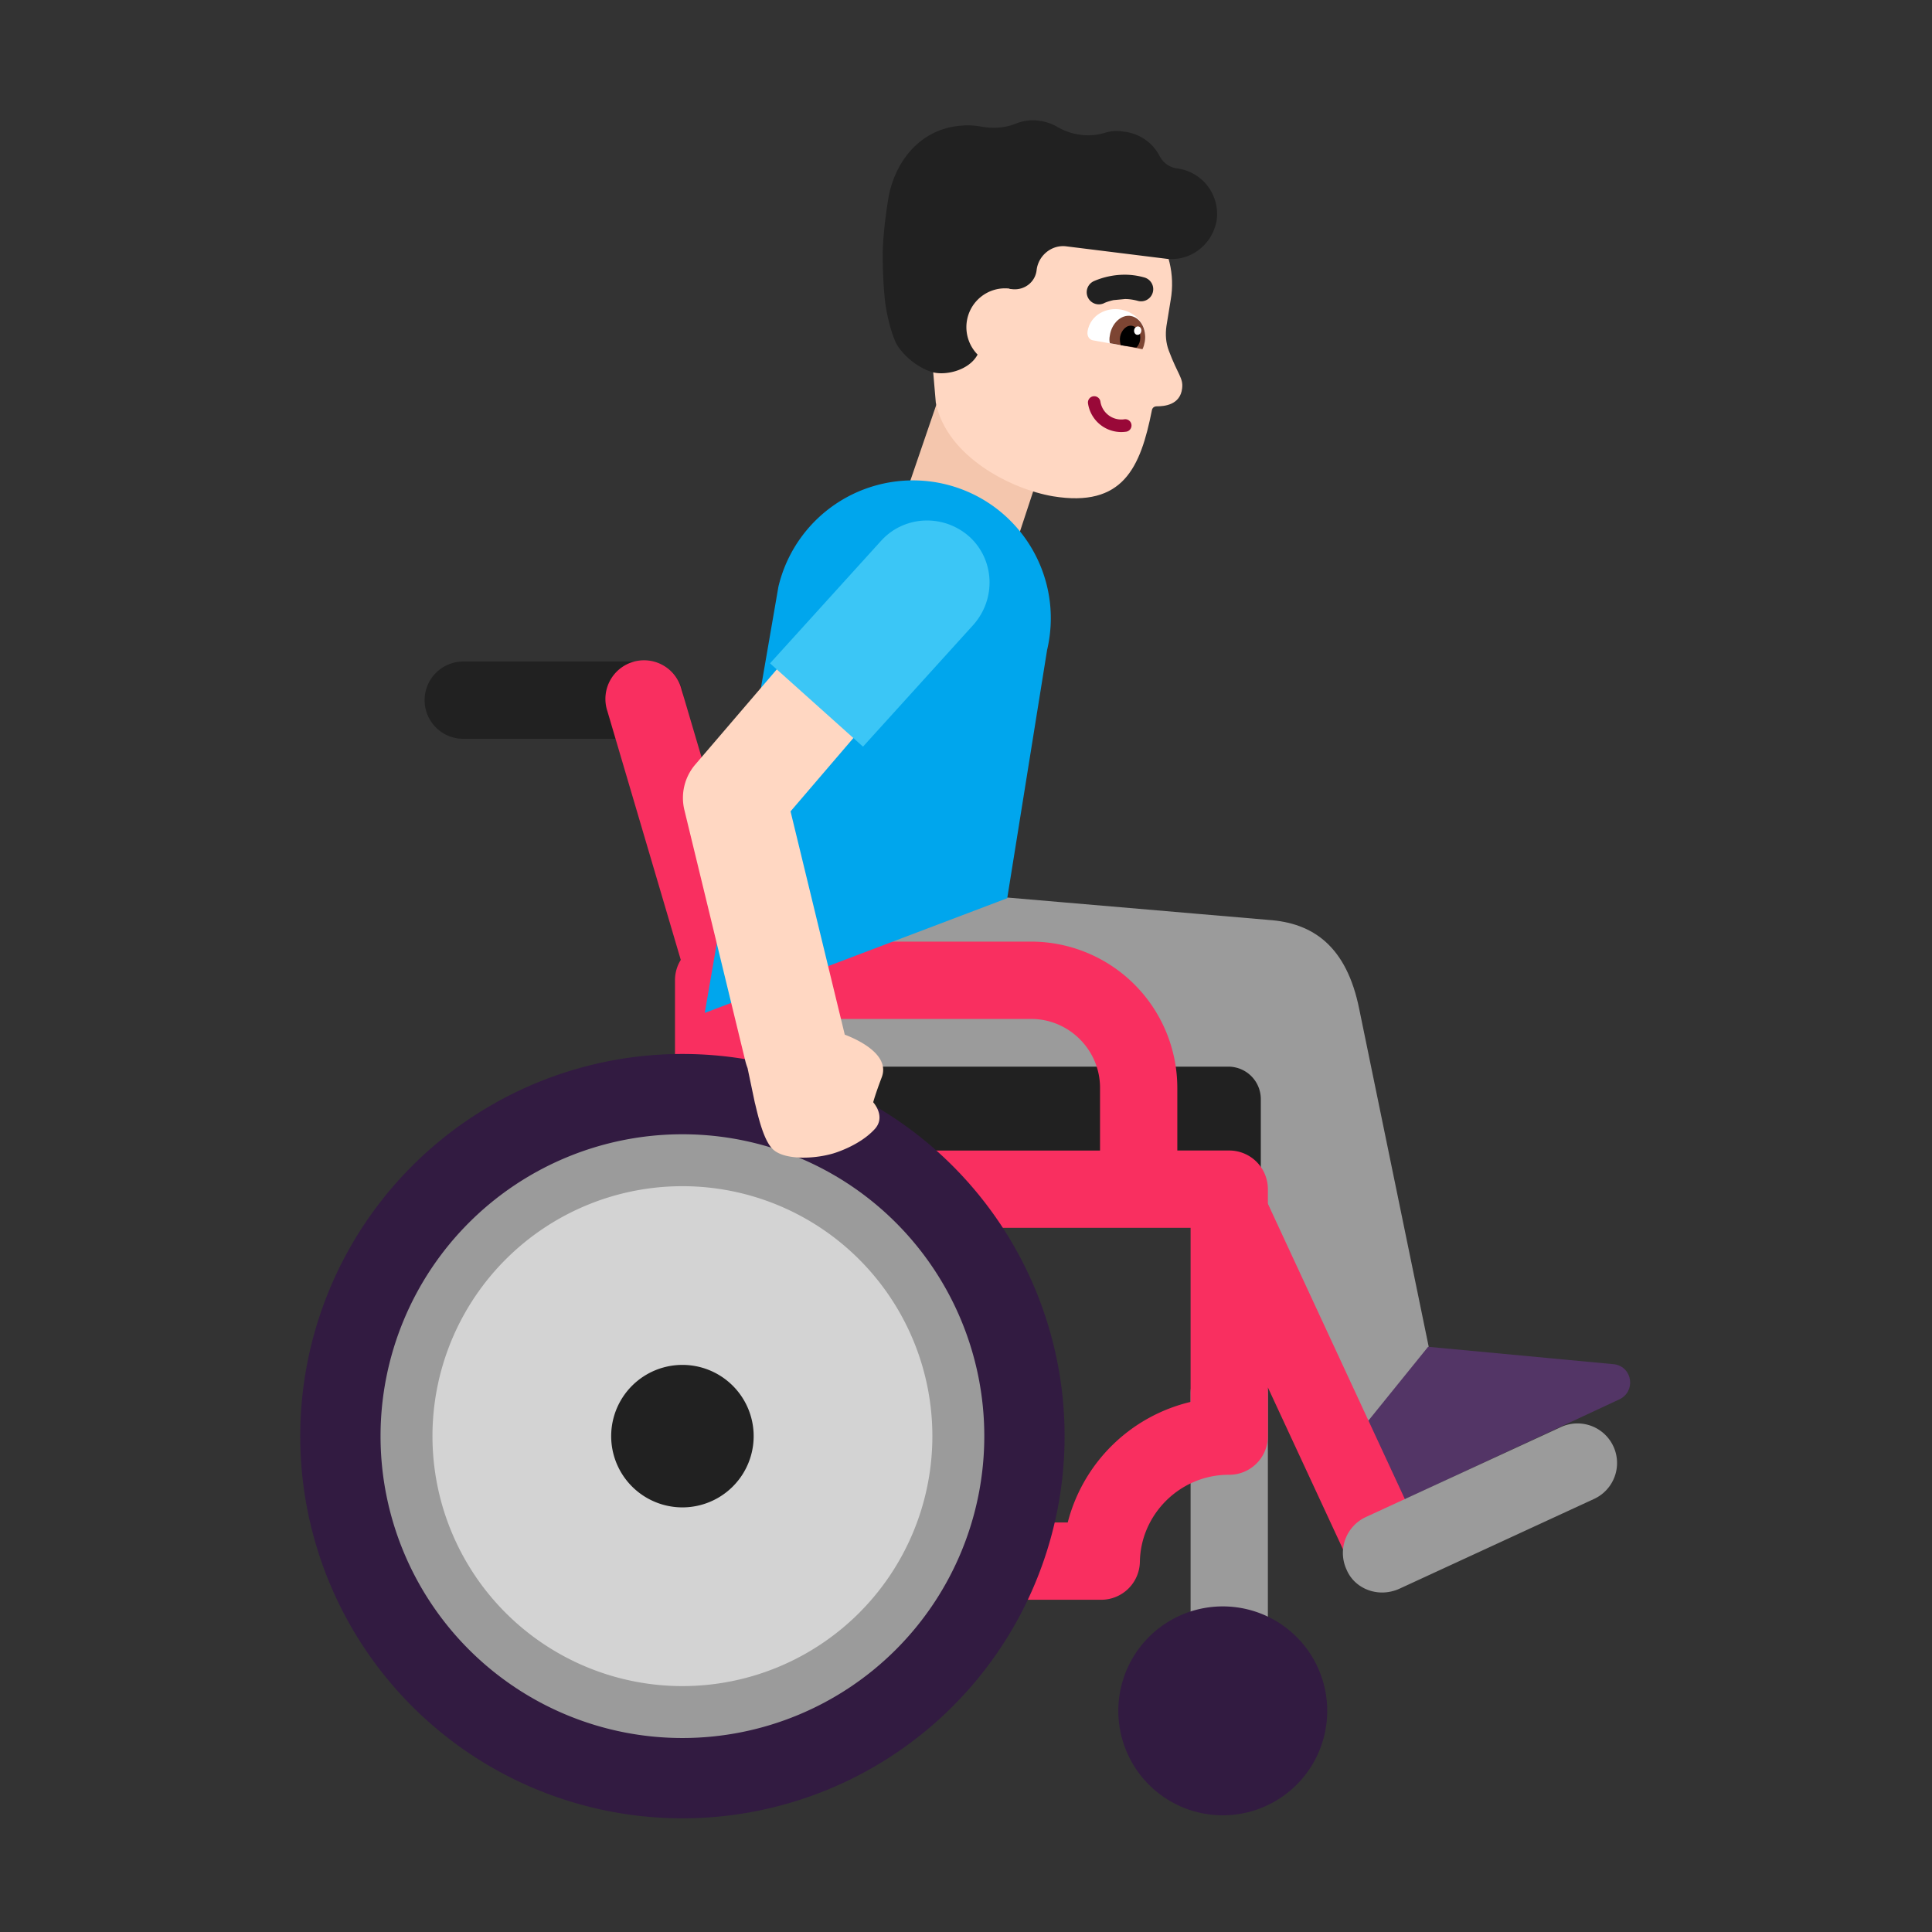 <svg xmlns="http://www.w3.org/2000/svg" width="1em" height="1em" viewBox="0 0 32 32"><rect x="0" y="0" width="32" height="32" fill="#333333" stroke="none"/><g fill="none"><path fill="#9B9B9B" d="m23.664 22.307l-1.15-5.59c-.21-1.05-.77-1.43-1.5-1.48l-4.32-.37l-4.36-.2s-.78 2.98.37 2.98l7.1.14c.18 0 .34.11.4.27l2.39 5.69z"/><path fill="#533566" d="m22.554 23.667l.49 1.04c.05.11.18.15.28.1l3.5-1.63c.27-.13.22-.53-.08-.58l-3.09-.29z"/><path fill="#212121" d="M10.683 10.957a.64.64 0 0 1 0 1.28h-3.01a.64.64 0 1 1 0-1.28zm9.66 6.71h-7.96v2.47h8.5v-1.93c0-.3-.24-.54-.54-.54"/><path fill="#9B9B9B" d="M20.36 22.437a.64.64 0 0 0-.64.64v5.24a.64.64 0 1 0 1.28 0v-5.24a.64.64 0 0 0-.64-.64"/><path fill="#F92F60" d="M10.06 11.778a.64.64 0 1 1 1.227-.362l1.234 4.18h4.559a2.424 2.424 0 0 1 2.42 2.42v1.04h.86a.64.64 0 0 1 .64.64v.242l2.514 5.42a.64.64 0 0 1-1.161.538L21 22.98v.807a.64.64 0 0 1-.64.64h-.01c-.8 0-1.456.65-1.47 1.44a.64.64 0 0 1-.64.63h-6.25a.64.64 0 0 1-.64-.64V20.13a.64.64 0 0 1-.17-.434v-3.46c0-.124.035-.24.096-.337zm2.4 7.279h5.76v-1.04c0-.627-.514-1.14-1.14-1.14h-4.62zm6.407 1.28H12.63v4.88h5.055a2.76 2.76 0 0 1 2.035-1.997v-2.883z"/><path fill="#321B41" d="M4.973 23.787a6.33 6.33 0 1 0 12.66 0a6.33 6.33 0 0 0-12.66 0m13.55 4.55a1.73 1.73 0 1 0 3.46 0a1.73 1.73 0 0 0-3.46 0"/><path fill="#9B9B9B" d="M6.303 23.787a5 5 0 1 0 10 0a5 5 0 0 0-10 0m16.87 2.53c-.09.04-.19.06-.28.06c-.25 0-.49-.14-.59-.38a.655.655 0 0 1 .32-.87l3.23-1.49a.655.655 0 1 1 .55 1.19z"/><path fill="#D3D3D3" d="M11.303 27.927a4.14 4.14 0 1 1 0-8.28a4.14 4.14 0 0 1 0 8.28"/><path fill="#212121" d="M11.303 24.967a1.18 1.18 0 1 1 0-2.36a1.18 1.18 0 0 1 0 2.36"/><path fill="#F4C6AD" d="m15.593 6.457l-.63 1.84l1.88.66l.62-1.88z"/><path fill="#00A6ED" d="M15.643 8.017c1.23.29 1.99 1.52 1.7 2.75l-.66 4.11l-5.01 1.9l1.22-7.06a2.29 2.29 0 0 1 2.75-1.7"/><path fill="#FFD7C2" d="M14.497 9.183a.852.852 0 0 1 1.293 1.108l-2.696 3.148l.898 3.698c.19.072.762.324.611.71c-.11.29-.14.41-.14.41s.22.24.02.45c-.26.28-.69.4-.69.4c-.35.1-.83.1-1-.08c-.143-.144-.232-.518-.283-.734l-.007-.026l-.121-.576a1 1 0 0 1-.036-.113l-1.01-4.16a.85.85 0 0 1 .18-.755z"/><path fill="#3BC6F6" d="m12.754 10.987l1.84-2.03c.38-.42 1.03-.45 1.46-.07c.42.38.45 1.03.07 1.46l-1.83 2.02z"/><path fill="#FFD7C2" d="m17.08 2.98l1.02.17c.85.15 1.44.97 1.29 1.82l-.07.43c-.02.14-.01.28.04.41c.15.4.24.45.22.62c-.03.28-.3.3-.42.3c-.04 0-.07.02-.08.06c-.19.96-.48 1.62-1.64 1.43c-.7-.12-1.76-.66-1.94-1.55l-.1-1.17l-.14-1.23c.14-.85.96-1.44 1.82-1.29"/><path fill="#212121" d="M18.627 4.55a1.3 1.3 0 0 0-.494.1l-.017.007l-.005.003h-.002v.001a.201.201 0 0 0 .183.358h-.001l.006-.003l.03-.012a1 1 0 0 1 .116-.033l.191-.018q.1 0 .211.03a.201.201 0 1 0 .11-.387a1.2 1.2 0 0 0-.328-.046"/><path fill="#212121" d="M15.94 2.08c-.67.04-1.1.56-1.22 1.17c0 0-.09.5-.1.94c0 .24.01.5.03.71c.02.24.09.56.19.78c.1.19.34.4.59.48c.214.068.618-.017.762-.287a.65.65 0 0 1-.182-.523c.04-.36.36-.61.71-.57v.005l.05.005c.2.02.38-.12.4-.32c.03-.24.25-.42.49-.39l1.69.21h.04c.37.01.69-.26.76-.63a.76.76 0 0 0-.65-.87a.38.38 0 0 1-.29-.2a.76.76 0 0 0-.6-.41a.65.65 0 0 0-.31.02c-.27.08-.55.04-.79-.1a.8.8 0 0 0-.3-.1c-.13-.02-.27 0-.39.05c-.18.07-.37.08-.55.05c-.11-.02-.22-.03-.33-.02"/><path fill="#fff" d="M18.833 5.767c.06.01.11-.04.13-.11v-.01c.05-.28-.17-.48-.4-.52s-.5.08-.55.36v.01c-.01.07.03.13.09.14z"/><path fill="#7D4533" d="M18.923 5.784c.02-.04.03-.08.04-.13c.03-.2-.07-.39-.23-.42s-.32.12-.35.32c-.01.05-.01.09 0 .13z"/><path fill="#000" d="M18.823 5.757q.045-.045.06-.12c.02-.12-.04-.22-.13-.24s-.18.07-.2.18c-.01.05 0 .1.01.14z"/><path fill="#fff" d="M18.833 5.546c-.033-.006-.054-.041-.048-.08c.006-.038.038-.064.07-.059c.034.006.055.041.048.08c-.006.038-.038.064-.07.058"/><path fill="#990838" d="M18.107 6.564a.104.104 0 0 0-.086.119a.557.557 0 0 0 .639.466a.104.104 0 0 0-.033-.205a.35.35 0 0 1-.401-.294a.104.104 0 0 0-.119-.086"/></g></svg>